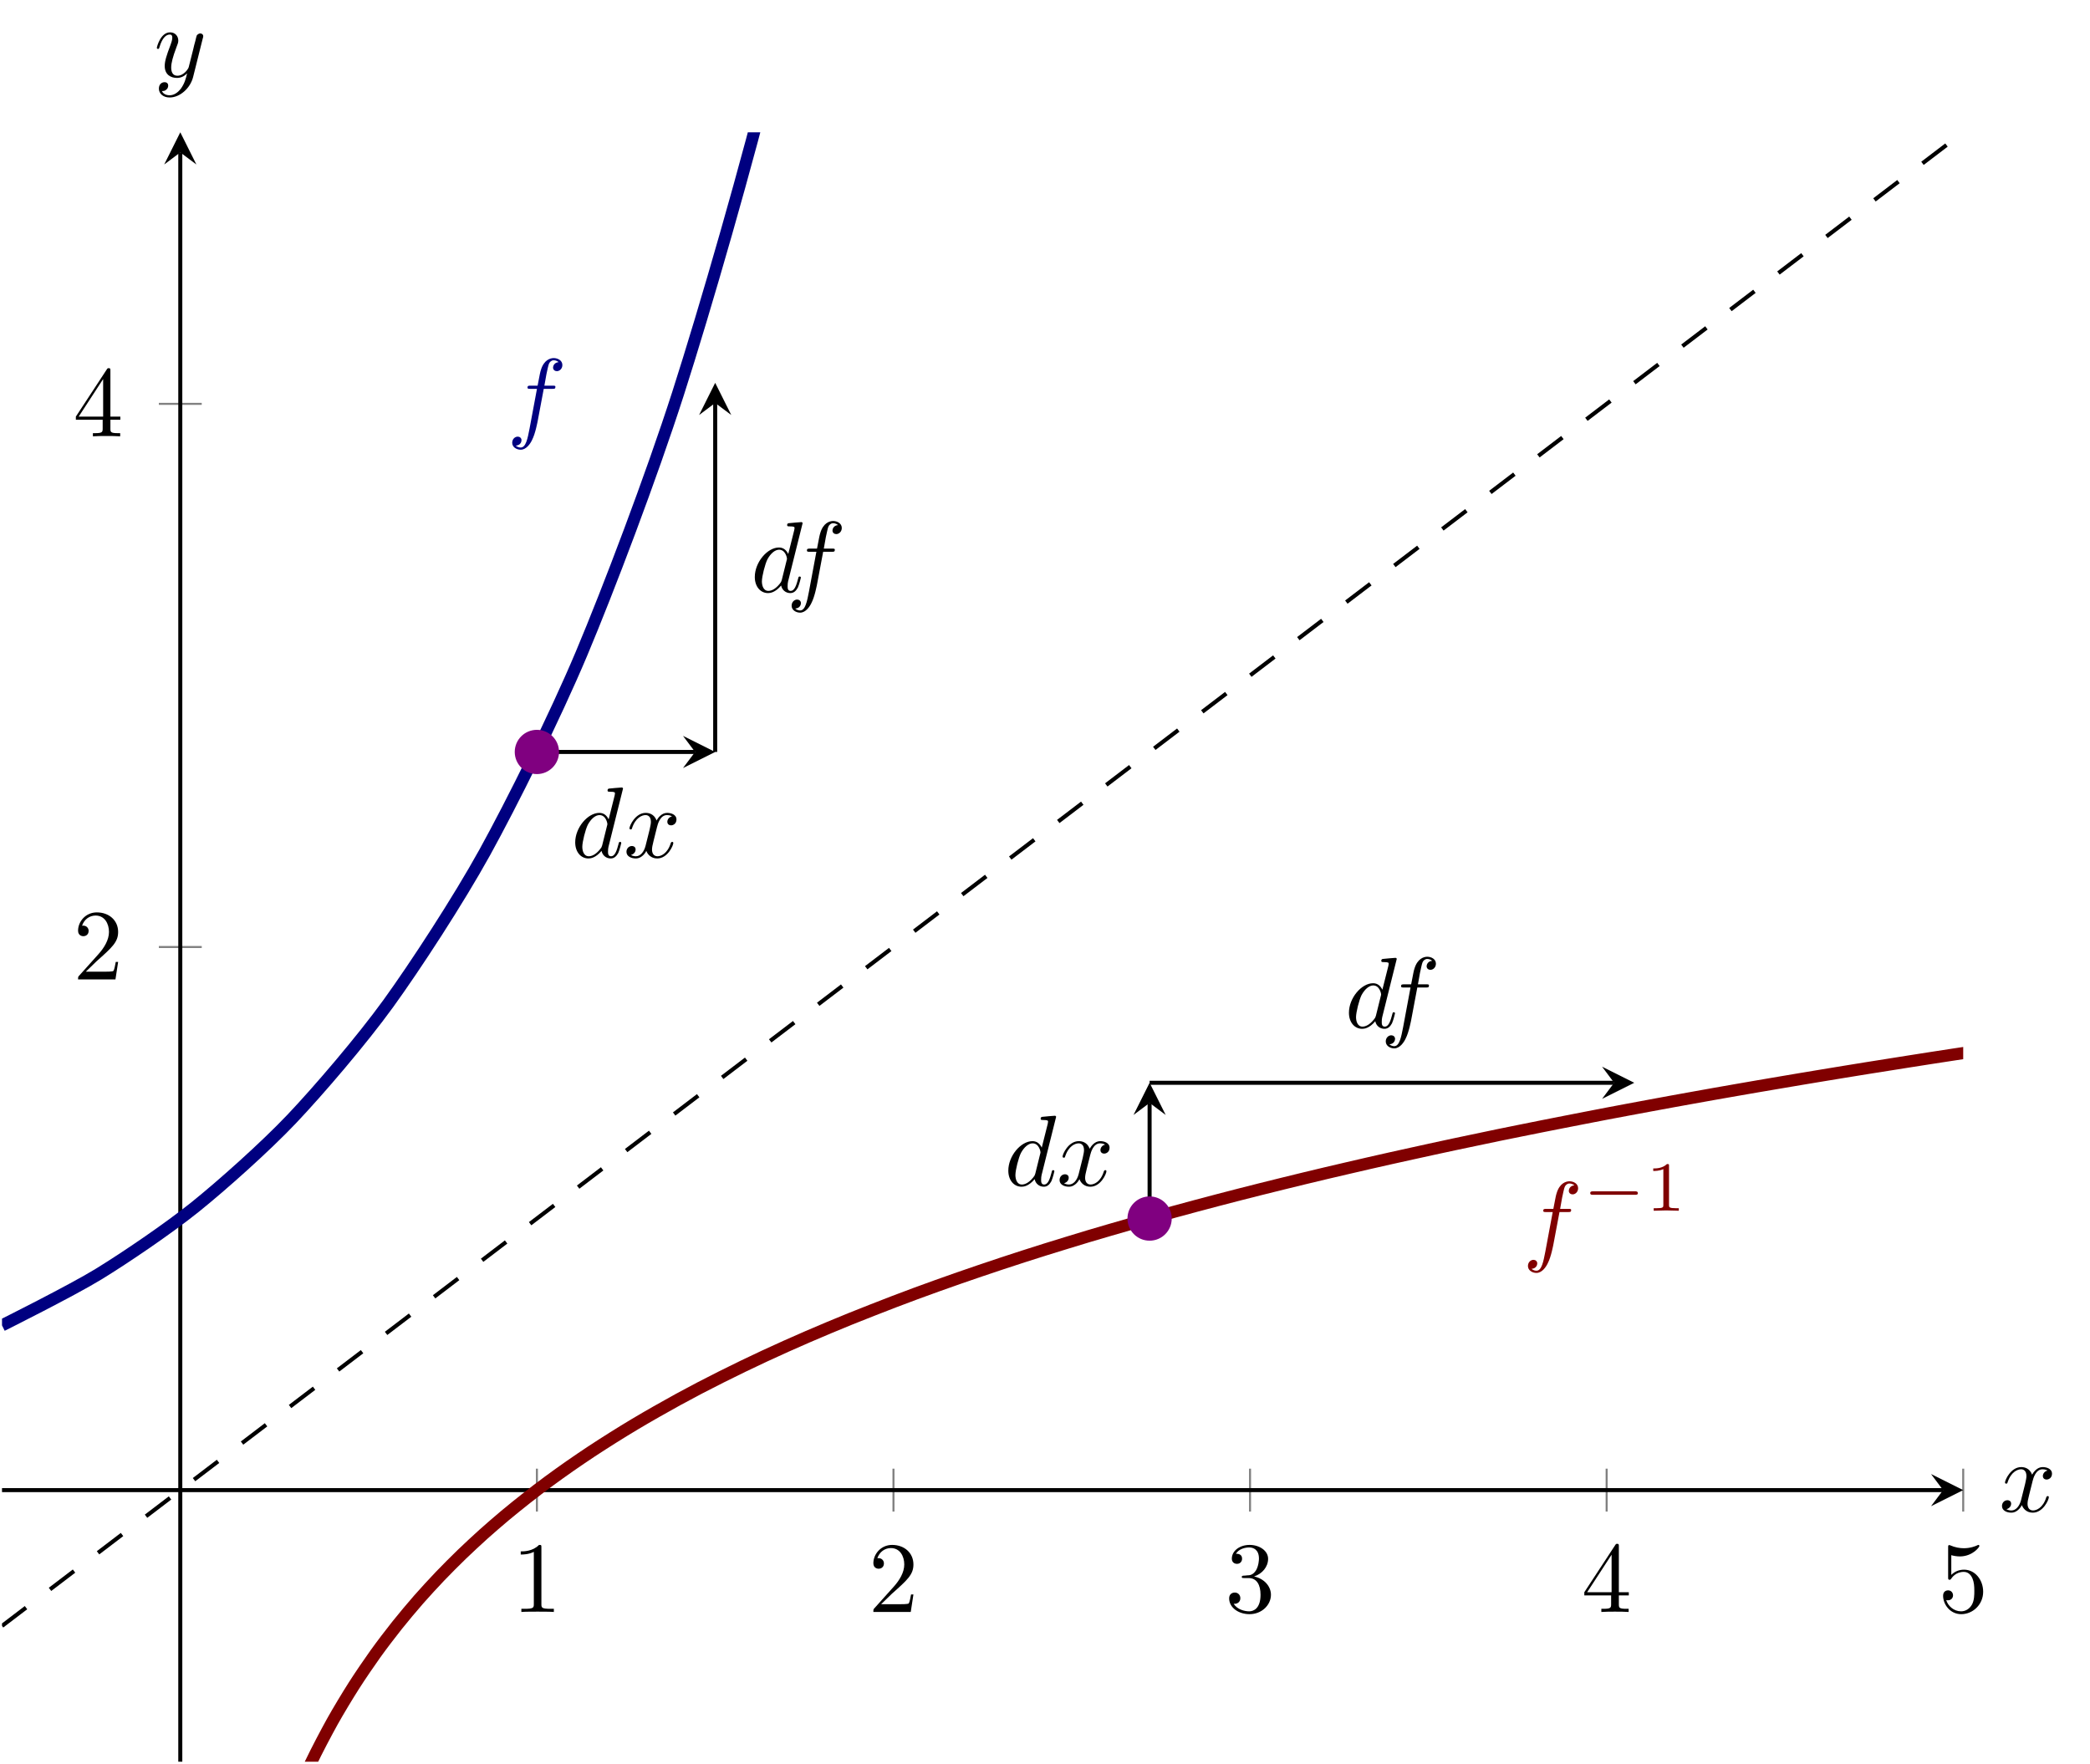 <?xml version="1.0" encoding="UTF-8"?>
<svg xmlns="http://www.w3.org/2000/svg" xmlns:xlink="http://www.w3.org/1999/xlink" width="207.028pt" height="174.704pt" viewBox="0 0 207.028 174.704" version="1.1">
<defs>
<g>
<symbol overflow="visible" id="glyph0-0">
<path style="stroke:none;" d=""/>
</symbol>
<symbol overflow="visible" id="glyph0-1">
<path style="stroke:none;" d="M 2.938 -6.375 C 2.938 -6.625 2.938 -6.641 2.703 -6.641 C 2.078 -6 1.203 -6 0.891 -6 L 0.891 -5.688 C 1.094 -5.688 1.672 -5.688 2.188 -5.953 L 2.188 -0.781 C 2.188 -0.422 2.156 -0.312 1.266 -0.312 L 0.953 -0.312 L 0.953 0 C 1.297 -0.031 2.156 -0.031 2.562 -0.031 C 2.953 -0.031 3.828 -0.031 4.172 0 L 4.172 -0.312 L 3.859 -0.312 C 2.953 -0.312 2.938 -0.422 2.938 -0.781 Z M 2.938 -6.375 "/>
</symbol>
<symbol overflow="visible" id="glyph0-2">
<path style="stroke:none;" d="M 1.266 -0.766 L 2.328 -1.797 C 3.875 -3.172 4.469 -3.703 4.469 -4.703 C 4.469 -5.844 3.578 -6.641 2.359 -6.641 C 1.234 -6.641 0.5 -5.719 0.5 -4.828 C 0.5 -4.281 1 -4.281 1.031 -4.281 C 1.203 -4.281 1.547 -4.391 1.547 -4.812 C 1.547 -5.062 1.359 -5.328 1.016 -5.328 C 0.938 -5.328 0.922 -5.328 0.891 -5.312 C 1.109 -5.969 1.656 -6.328 2.234 -6.328 C 3.141 -6.328 3.562 -5.516 3.562 -4.703 C 3.562 -3.906 3.078 -3.125 2.516 -2.5 L 0.609 -0.375 C 0.5 -0.266 0.5 -0.234 0.5 0 L 4.203 0 L 4.469 -1.734 L 4.234 -1.734 C 4.172 -1.438 4.109 -1 4 -0.844 C 3.938 -0.766 3.281 -0.766 3.062 -0.766 Z M 1.266 -0.766 "/>
</symbol>
<symbol overflow="visible" id="glyph0-3">
<path style="stroke:none;" d="M 2.891 -3.516 C 3.703 -3.781 4.281 -4.469 4.281 -5.266 C 4.281 -6.078 3.406 -6.641 2.453 -6.641 C 1.453 -6.641 0.688 -6.047 0.688 -5.281 C 0.688 -4.953 0.906 -4.766 1.203 -4.766 C 1.5 -4.766 1.703 -4.984 1.703 -5.281 C 1.703 -5.766 1.234 -5.766 1.094 -5.766 C 1.391 -6.266 2.047 -6.391 2.406 -6.391 C 2.828 -6.391 3.375 -6.172 3.375 -5.281 C 3.375 -5.156 3.344 -4.578 3.094 -4.141 C 2.797 -3.656 2.453 -3.625 2.203 -3.625 C 2.125 -3.609 1.891 -3.594 1.812 -3.594 C 1.734 -3.578 1.672 -3.562 1.672 -3.469 C 1.672 -3.359 1.734 -3.359 1.906 -3.359 L 2.344 -3.359 C 3.156 -3.359 3.531 -2.688 3.531 -1.703 C 3.531 -0.344 2.844 -0.062 2.406 -0.062 C 1.969 -0.062 1.219 -0.234 0.875 -0.812 C 1.219 -0.766 1.531 -0.984 1.531 -1.359 C 1.531 -1.719 1.266 -1.922 0.984 -1.922 C 0.734 -1.922 0.422 -1.781 0.422 -1.344 C 0.422 -0.438 1.344 0.219 2.438 0.219 C 3.656 0.219 4.562 -0.688 4.562 -1.703 C 4.562 -2.516 3.922 -3.297 2.891 -3.516 Z M 2.891 -3.516 "/>
</symbol>
<symbol overflow="visible" id="glyph0-4">
<path style="stroke:none;" d="M 2.938 -1.641 L 2.938 -0.781 C 2.938 -0.422 2.906 -0.312 2.172 -0.312 L 1.969 -0.312 L 1.969 0 C 2.375 -0.031 2.891 -0.031 3.312 -0.031 C 3.734 -0.031 4.25 -0.031 4.672 0 L 4.672 -0.312 L 4.453 -0.312 C 3.719 -0.312 3.703 -0.422 3.703 -0.781 L 3.703 -1.641 L 4.688 -1.641 L 4.688 -1.953 L 3.703 -1.953 L 3.703 -6.484 C 3.703 -6.688 3.703 -6.75 3.531 -6.75 C 3.453 -6.75 3.422 -6.75 3.344 -6.625 L 0.281 -1.953 L 0.281 -1.641 Z M 2.984 -1.953 L 0.562 -1.953 L 2.984 -5.672 Z M 2.984 -1.953 "/>
</symbol>
<symbol overflow="visible" id="glyph0-5">
<path style="stroke:none;" d="M 4.469 -2 C 4.469 -3.188 3.656 -4.188 2.578 -4.188 C 2.109 -4.188 1.672 -4.031 1.312 -3.672 L 1.312 -5.625 C 1.516 -5.562 1.844 -5.5 2.156 -5.5 C 3.391 -5.5 4.094 -6.406 4.094 -6.531 C 4.094 -6.594 4.062 -6.641 3.984 -6.641 C 3.984 -6.641 3.953 -6.641 3.906 -6.609 C 3.703 -6.516 3.219 -6.312 2.547 -6.312 C 2.156 -6.312 1.688 -6.391 1.219 -6.594 C 1.141 -6.625 1.125 -6.625 1.109 -6.625 C 1 -6.625 1 -6.547 1 -6.391 L 1 -3.438 C 1 -3.266 1 -3.188 1.141 -3.188 C 1.219 -3.188 1.234 -3.203 1.281 -3.266 C 1.391 -3.422 1.75 -3.969 2.562 -3.969 C 3.078 -3.969 3.328 -3.516 3.406 -3.328 C 3.562 -2.953 3.594 -2.578 3.594 -2.078 C 3.594 -1.719 3.594 -1.125 3.344 -0.703 C 3.109 -0.312 2.734 -0.062 2.281 -0.062 C 1.562 -0.062 0.984 -0.594 0.812 -1.172 C 0.844 -1.172 0.875 -1.156 0.984 -1.156 C 1.312 -1.156 1.484 -1.406 1.484 -1.641 C 1.484 -1.891 1.312 -2.141 0.984 -2.141 C 0.844 -2.141 0.5 -2.062 0.5 -1.609 C 0.5 -0.75 1.188 0.219 2.297 0.219 C 3.453 0.219 4.469 -0.734 4.469 -2 Z M 4.469 -2 "/>
</symbol>
<symbol overflow="visible" id="glyph1-0">
<path style="stroke:none;" d=""/>
</symbol>
<symbol overflow="visible" id="glyph1-1">
<path style="stroke:none;" d="M 3.656 -3.984 L 4.516 -3.984 C 4.719 -3.984 4.812 -3.984 4.812 -4.188 C 4.812 -4.297 4.719 -4.297 4.547 -4.297 L 3.719 -4.297 L 3.922 -5.438 C 3.969 -5.641 4.109 -6.344 4.172 -6.469 C 4.25 -6.656 4.422 -6.812 4.641 -6.812 C 4.672 -6.812 4.938 -6.812 5.125 -6.625 C 4.688 -6.594 4.578 -6.234 4.578 -6.094 C 4.578 -5.859 4.766 -5.734 4.953 -5.734 C 5.219 -5.734 5.5 -5.969 5.5 -6.344 C 5.5 -6.797 5.047 -7.031 4.641 -7.031 C 4.297 -7.031 3.672 -6.844 3.375 -5.859 C 3.312 -5.656 3.281 -5.547 3.047 -4.297 L 2.359 -4.297 C 2.156 -4.297 2.047 -4.297 2.047 -4.109 C 2.047 -3.984 2.141 -3.984 2.328 -3.984 L 2.984 -3.984 L 2.25 -0.047 C 2.062 0.922 1.891 1.828 1.375 1.828 C 1.328 1.828 1.094 1.828 0.891 1.641 C 1.359 1.609 1.453 1.25 1.453 1.109 C 1.453 0.875 1.266 0.75 1.078 0.75 C 0.812 0.75 0.531 0.984 0.531 1.359 C 0.531 1.797 0.969 2.047 1.375 2.047 C 1.922 2.047 2.328 1.453 2.5 1.078 C 2.828 0.453 3.047 -0.75 3.062 -0.828 Z M 3.656 -3.984 "/>
</symbol>
<symbol overflow="visible" id="glyph1-2">
<path style="stroke:none;" d="M 5.141 -6.812 C 5.141 -6.812 5.141 -6.922 5.016 -6.922 C 4.859 -6.922 3.922 -6.828 3.75 -6.812 C 3.672 -6.797 3.609 -6.75 3.609 -6.625 C 3.609 -6.5 3.703 -6.5 3.844 -6.5 C 4.328 -6.5 4.344 -6.438 4.344 -6.328 L 4.312 -6.125 L 3.719 -3.766 C 3.531 -4.141 3.25 -4.406 2.797 -4.406 C 1.641 -4.406 0.406 -2.938 0.406 -1.484 C 0.406 -0.547 0.953 0.109 1.719 0.109 C 1.922 0.109 2.422 0.062 3.016 -0.641 C 3.094 -0.219 3.453 0.109 3.922 0.109 C 4.281 0.109 4.5 -0.125 4.672 -0.438 C 4.828 -0.797 4.969 -1.406 4.969 -1.422 C 4.969 -1.531 4.875 -1.531 4.844 -1.531 C 4.75 -1.531 4.734 -1.484 4.703 -1.344 C 4.531 -0.703 4.359 -0.109 3.953 -0.109 C 3.672 -0.109 3.656 -0.375 3.656 -0.562 C 3.656 -0.812 3.672 -0.875 3.703 -1.047 Z M 3.078 -1.188 C 3.016 -1 3.016 -0.984 2.875 -0.812 C 2.438 -0.266 2.031 -0.109 1.75 -0.109 C 1.25 -0.109 1.109 -0.656 1.109 -1.047 C 1.109 -1.547 1.422 -2.766 1.656 -3.234 C 1.969 -3.812 2.406 -4.188 2.812 -4.188 C 3.453 -4.188 3.594 -3.375 3.594 -3.312 C 3.594 -3.25 3.578 -3.188 3.562 -3.141 Z M 3.078 -1.188 "/>
</symbol>
<symbol overflow="visible" id="glyph1-3">
<path style="stroke:none;" d="M 3.328 -3.016 C 3.391 -3.266 3.625 -4.188 4.312 -4.188 C 4.359 -4.188 4.609 -4.188 4.812 -4.062 C 4.531 -4 4.344 -3.766 4.344 -3.516 C 4.344 -3.359 4.453 -3.172 4.719 -3.172 C 4.938 -3.172 5.25 -3.344 5.25 -3.75 C 5.25 -4.266 4.672 -4.406 4.328 -4.406 C 3.75 -4.406 3.406 -3.875 3.281 -3.656 C 3.031 -4.312 2.5 -4.406 2.203 -4.406 C 1.172 -4.406 0.594 -3.125 0.594 -2.875 C 0.594 -2.766 0.703 -2.766 0.719 -2.766 C 0.797 -2.766 0.828 -2.797 0.844 -2.875 C 1.188 -3.938 1.844 -4.188 2.188 -4.188 C 2.375 -4.188 2.719 -4.094 2.719 -3.516 C 2.719 -3.203 2.547 -2.547 2.188 -1.141 C 2.031 -0.531 1.672 -0.109 1.234 -0.109 C 1.172 -0.109 0.953 -0.109 0.734 -0.234 C 0.984 -0.297 1.203 -0.5 1.203 -0.781 C 1.203 -1.047 0.984 -1.125 0.844 -1.125 C 0.531 -1.125 0.297 -0.875 0.297 -0.547 C 0.297 -0.094 0.781 0.109 1.219 0.109 C 1.891 0.109 2.25 -0.594 2.266 -0.641 C 2.391 -0.281 2.75 0.109 3.344 0.109 C 4.375 0.109 4.938 -1.172 4.938 -1.422 C 4.938 -1.531 4.859 -1.531 4.828 -1.531 C 4.734 -1.531 4.719 -1.484 4.688 -1.422 C 4.359 -0.344 3.688 -0.109 3.375 -0.109 C 2.984 -0.109 2.828 -0.422 2.828 -0.766 C 2.828 -0.984 2.875 -1.203 2.984 -1.641 Z M 3.328 -3.016 "/>
</symbol>
<symbol overflow="visible" id="glyph1-4">
<path style="stroke:none;" d="M 4.844 -3.797 C 4.891 -3.938 4.891 -3.953 4.891 -4.031 C 4.891 -4.203 4.75 -4.297 4.594 -4.297 C 4.5 -4.297 4.344 -4.234 4.25 -4.094 C 4.234 -4.031 4.141 -3.734 4.109 -3.547 C 4.031 -3.297 3.969 -3.016 3.906 -2.75 L 3.453 -0.953 C 3.422 -0.812 2.984 -0.109 2.328 -0.109 C 1.828 -0.109 1.719 -0.547 1.719 -0.922 C 1.719 -1.375 1.891 -2 2.219 -2.875 C 2.375 -3.281 2.422 -3.391 2.422 -3.594 C 2.422 -4.031 2.109 -4.406 1.609 -4.406 C 0.656 -4.406 0.297 -2.953 0.297 -2.875 C 0.297 -2.766 0.391 -2.766 0.406 -2.766 C 0.516 -2.766 0.516 -2.797 0.562 -2.953 C 0.844 -3.891 1.234 -4.188 1.578 -4.188 C 1.656 -4.188 1.828 -4.188 1.828 -3.875 C 1.828 -3.625 1.719 -3.359 1.656 -3.172 C 1.25 -2.109 1.078 -1.547 1.078 -1.078 C 1.078 -0.188 1.703 0.109 2.297 0.109 C 2.688 0.109 3.016 -0.062 3.297 -0.344 C 3.172 0.172 3.047 0.672 2.656 1.203 C 2.391 1.531 2.016 1.828 1.562 1.828 C 1.422 1.828 0.969 1.797 0.797 1.406 C 0.953 1.406 1.094 1.406 1.219 1.281 C 1.328 1.203 1.422 1.062 1.422 0.875 C 1.422 0.562 1.156 0.531 1.062 0.531 C 0.828 0.531 0.5 0.688 0.5 1.172 C 0.5 1.672 0.938 2.047 1.562 2.047 C 2.578 2.047 3.609 1.141 3.891 0.016 Z M 4.844 -3.797 "/>
</symbol>
<symbol overflow="visible" id="glyph2-0">
<path style="stroke:none;" d=""/>
</symbol>
<symbol overflow="visible" id="glyph2-1">
<path style="stroke:none;" d="M 5.188 -1.578 C 5.297 -1.578 5.469 -1.578 5.469 -1.734 C 5.469 -1.922 5.297 -1.922 5.188 -1.922 L 1.031 -1.922 C 0.922 -1.922 0.75 -1.922 0.75 -1.75 C 0.75 -1.578 0.906 -1.578 1.031 -1.578 Z M 5.188 -1.578 "/>
</symbol>
<symbol overflow="visible" id="glyph3-0">
<path style="stroke:none;" d=""/>
</symbol>
<symbol overflow="visible" id="glyph3-1">
<path style="stroke:none;" d="M 2.328 -4.438 C 2.328 -4.625 2.328 -4.625 2.125 -4.625 C 1.672 -4.188 1.047 -4.188 0.766 -4.188 L 0.766 -3.938 C 0.922 -3.938 1.391 -3.938 1.766 -4.125 L 1.766 -0.578 C 1.766 -0.344 1.766 -0.25 1.078 -0.25 L 0.812 -0.25 L 0.812 0 C 0.938 0 1.797 -0.031 2.047 -0.031 C 2.266 -0.031 3.141 0 3.297 0 L 3.297 -0.25 L 3.031 -0.25 C 2.328 -0.25 2.328 -0.344 2.328 -0.578 Z M 2.328 -4.438 "/>
</symbol>
</g>
<clipPath id="clip1">
  <path d="M 17 14 L 19 14 L 19 174.703 L 17 174.703 Z M 17 14 "/>
</clipPath>
<clipPath id="clip2">
  <path d="M 0.199 13.105 L 194.469 13.105 L 194.469 149 L 0.199 149 Z M 0.199 13.105 "/>
</clipPath>
<clipPath id="clip3">
  <path d="M 1 82 L 194.469 82 L 194.469 174.504 L 1 174.504 Z M 1 82 "/>
</clipPath>
<clipPath id="clip4">
  <path d="M 0.199 13.105 L 194.469 13.105 L 194.469 167 L 0.199 167 Z M 0.199 13.105 "/>
</clipPath>
</defs>
<g id="surface1">
<path style="fill:none;stroke-width:0.199;stroke-linecap:butt;stroke-linejoin:miter;stroke:rgb(50%,50%,50%);stroke-opacity:1;stroke-miterlimit:10;" d="M 52.985 165.048 L 52.985 169.298 M 88.305 165.048 L 88.305 169.298 M 123.625 165.048 L 123.625 169.298 M 158.949 165.048 L 158.949 169.298 M 194.27 165.048 L 194.27 169.298 " transform="matrix(1,0,0,-1,0.199,314.775)"/>
<path style="fill:none;stroke-width:0.199;stroke-linecap:butt;stroke-linejoin:miter;stroke:rgb(50%,50%,50%);stroke-opacity:1;stroke-miterlimit:10;" d="M 15.535 220.97 L 19.785 220.97 M 15.535 274.771 L 19.785 274.771 " transform="matrix(1,0,0,-1,0.199,314.775)"/>
<path style="fill:none;stroke-width:0.399;stroke-linecap:butt;stroke-linejoin:miter;stroke:rgb(0%,0%,0%);stroke-opacity:1;stroke-miterlimit:10;" d="M 0 167.173 L 192.278 167.173 " transform="matrix(1,0,0,-1,0.199,314.775)"/>
<path style=" stroke:none;fill-rule:nonzero;fill:rgb(0%,0%,0%);fill-opacity:1;" d="M 194.469 147.602 L 191.281 146.008 L 192.477 147.602 L 191.281 149.195 "/>
<g clip-path="url(#clip1)" clip-rule="nonzero">
<path style="fill:none;stroke-width:0.399;stroke-linecap:butt;stroke-linejoin:miter;stroke:rgb(0%,0%,0%);stroke-opacity:1;stroke-miterlimit:10;" d="M 17.66 140.271 L 17.66 299.677 " transform="matrix(1,0,0,-1,0.199,314.775)"/>
</g>
<path style=" stroke:none;fill-rule:nonzero;fill:rgb(0%,0%,0%);fill-opacity:1;" d="M 17.859 13.105 L 16.266 16.293 L 17.859 15.098 L 19.453 16.293 "/>
<g style="fill:rgb(0%,0%,0%);fill-opacity:1;">
  <use xlink:href="#glyph0-1" x="50.691" y="159.671"/>
</g>
<g style="fill:rgb(0%,0%,0%);fill-opacity:1;">
  <use xlink:href="#glyph0-2" x="86.012" y="159.671"/>
</g>
<g style="fill:rgb(0%,0%,0%);fill-opacity:1;">
  <use xlink:href="#glyph0-3" x="121.333" y="159.671"/>
</g>
<g style="fill:rgb(0%,0%,0%);fill-opacity:1;">
  <use xlink:href="#glyph0-4" x="156.655" y="159.671"/>
</g>
<g style="fill:rgb(0%,0%,0%);fill-opacity:1;">
  <use xlink:href="#glyph0-5" x="191.976" y="159.671"/>
</g>
<g style="fill:rgb(0%,0%,0%);fill-opacity:1;">
  <use xlink:href="#glyph0-2" x="7.233" y="97.017"/>
</g>
<g style="fill:rgb(0%,0%,0%);fill-opacity:1;">
  <use xlink:href="#glyph0-4" x="7.233" y="43.219"/>
</g>
<g clip-path="url(#clip2)" clip-rule="nonzero">
<path style="fill:none;stroke-width:1.196;stroke-linecap:butt;stroke-linejoin:miter;stroke:rgb(0%,0%,50%);stroke-opacity:1;stroke-miterlimit:10;" d="M 0 183.49 C 0 183.49 6.91 186.939 9.567 188.568 C 12.219 190.193 16.477 193.084 19.133 195.216 C 21.785 197.349 26.043 201.142 28.699 203.939 C 31.352 206.736 35.61 211.705 38.266 215.373 C 40.918 219.041 45.176 225.556 47.832 230.365 C 50.485 235.173 54.742 243.716 57.399 250.021 C 60.051 256.322 64.309 267.525 66.965 275.791 C 69.617 284.052 73.875 298.74 76.531 309.572 C 79.184 320.404 83.442 339.658 86.098 353.861 C 88.75 368.064 93.008 393.314 95.664 411.935 C 98.317 430.556 102.574 463.658 105.231 488.068 C 107.883 512.482 112.141 555.877 114.797 587.884 C 117.449 619.888 121.707 676.771 124.364 718.732 C 127.016 760.693 131.274 835.287 133.93 890.298 C 136.582 945.306 140.84 1043.088 143.496 1115.205 C 146.149 1187.322 150.406 1315.521 153.063 1410.072 C 155.715 1504.627 159.973 1672.705 162.629 1796.666 C 165.281 1920.627 169.539 2140.974 172.192 2303.502 C 174.848 2466.029 179.106 2754.974 181.758 2968.052 C 184.414 3181.13 188.672 3559.884 191.324 3839.22 C 193.981 4118.552 198.238 4615.08 200.891 4981.291 C 203.547 5347.502 207.805 5998.502 210.457 6478.623 C 213.113 6958.744 217.371 7812.185 220.024 8441.666 C 222.68 9071.146 229.59 11015.49 229.59 11015.49 " transform="matrix(1,0,0,-1,0.199,314.775)"/>
</g>
<g clip-path="url(#clip3)" clip-rule="nonzero">
<path style="fill:none;stroke-width:1.196;stroke-linecap:butt;stroke-linejoin:miter;stroke:rgb(50%,0%,0%);stroke-opacity:1;stroke-miterlimit:10;" d="M 17.731 0.002 C 17.731 0.002 19.278 77.248 19.871 92.627 C 20.465 108.005 21.418 106.818 22.012 110.838 C 22.606 114.857 23.559 119.041 24.153 121.595 C 24.746 124.154 25.699 127.373 26.293 129.263 C 26.887 131.154 27.836 133.72 28.43 135.22 C 29.024 136.724 29.977 138.849 30.571 140.099 C 31.164 141.349 32.117 143.154 32.711 144.224 C 33.305 145.291 34.258 146.865 34.852 147.798 C 35.446 148.732 36.399 150.127 36.992 150.955 C 37.586 151.787 38.539 153.033 39.133 153.779 C 39.727 154.525 40.676 155.658 41.27 156.334 C 41.864 157.013 42.817 158.045 43.41 158.666 C 44.004 159.287 44.957 160.24 45.551 160.814 C 46.145 161.388 47.098 162.271 47.692 162.806 C 48.285 163.338 49.239 164.162 49.832 164.658 C 50.426 165.154 51.379 165.923 51.973 166.388 C 52.567 166.857 53.516 167.58 54.11 168.017 C 54.703 168.455 55.656 169.138 56.25 169.552 C 56.844 169.966 57.797 170.611 58.391 171.005 C 58.985 171.396 59.938 172.009 60.531 172.38 C 61.125 172.755 62.078 173.338 62.672 173.693 C 63.266 174.048 64.219 174.603 64.813 174.939 C 65.406 175.279 66.356 175.81 66.949 176.134 C 67.543 176.459 68.496 176.966 69.09 177.279 C 69.684 177.588 70.637 178.076 71.231 178.373 C 71.824 178.67 72.778 179.138 73.371 179.427 C 73.965 179.713 74.918 180.166 75.512 180.443 C 76.106 180.716 77.055 181.154 77.653 181.42 C 78.246 181.685 79.196 182.103 79.789 182.361 C 80.383 182.615 81.336 183.021 81.93 183.271 C 82.524 183.517 83.477 183.916 84.071 184.154 C 84.664 184.396 85.617 184.767 86.211 185.002 C 86.805 185.236 87.758 185.607 88.352 185.834 C 88.946 186.06 89.895 186.416 90.489 186.638 C 91.086 186.857 92.035 187.201 92.629 187.416 C 93.223 187.627 94.176 187.966 94.77 188.173 C 95.364 188.38 96.317 188.709 96.91 188.908 C 97.504 189.111 98.457 189.431 99.051 189.627 C 99.645 189.822 100.598 190.134 101.192 190.326 C 101.785 190.517 102.735 190.818 103.328 191.005 C 103.926 191.189 104.875 191.486 105.469 191.666 C 106.063 191.849 107.016 192.138 107.61 192.318 C 108.203 192.494 109.156 192.775 109.75 192.947 C 110.344 193.123 111.297 193.396 111.891 193.564 C 112.485 193.736 113.438 194.005 114.031 194.17 C 114.625 194.338 115.574 194.599 116.168 194.759 C 116.762 194.923 117.715 195.177 118.309 195.338 C 118.903 195.498 119.856 195.748 120.449 195.904 C 121.043 196.06 121.996 196.306 122.59 196.459 C 123.184 196.611 124.137 196.853 124.731 197.002 C 125.324 197.15 126.278 197.388 126.871 197.533 C 127.465 197.681 128.414 197.912 129.008 198.056 C 129.602 198.197 130.555 198.427 131.149 198.568 C 131.742 198.709 132.696 198.931 133.289 199.068 C 133.883 199.209 134.836 199.427 135.43 199.564 C 136.024 199.701 136.977 199.916 137.571 200.048 C 138.164 200.181 139.117 200.392 139.711 200.521 C 140.305 200.654 141.254 200.861 141.848 200.99 C 142.442 201.119 143.395 201.326 143.988 201.451 C 144.582 201.576 145.535 201.775 146.129 201.9 C 146.723 202.025 147.676 202.224 148.27 202.349 C 148.863 202.47 149.817 202.662 150.41 202.783 C 151.004 202.904 151.957 203.095 152.551 203.213 C 153.145 203.33 154.094 203.521 154.688 203.634 C 155.281 203.752 156.235 203.935 156.828 204.052 C 157.422 204.166 158.375 204.353 158.969 204.466 C 159.563 204.58 160.516 204.759 161.11 204.869 C 161.703 204.982 162.656 205.158 163.25 205.267 C 163.844 205.377 164.797 205.552 165.391 205.662 C 165.985 205.767 166.934 205.939 167.528 206.048 C 168.121 206.154 169.074 206.326 169.668 206.431 C 170.262 206.533 171.215 206.701 171.809 206.806 C 172.403 206.908 173.356 207.076 173.949 207.177 C 174.543 207.279 175.496 207.439 176.09 207.541 C 176.684 207.642 177.637 207.802 178.231 207.904 C 178.824 208.002 179.774 208.162 180.367 208.259 C 180.961 208.357 181.914 208.513 182.508 208.611 C 183.102 208.709 184.055 208.861 184.649 208.959 C 185.242 209.052 186.196 209.205 186.789 209.298 C 187.383 209.396 188.336 209.545 188.93 209.638 C 189.524 209.732 190.477 209.88 191.071 209.974 C 191.664 210.064 192.613 210.213 193.207 210.302 C 193.801 210.392 194.754 210.537 195.348 210.627 C 195.942 210.716 196.895 210.861 197.488 210.951 C 198.082 211.041 199.035 211.181 199.629 211.267 C 200.223 211.357 201.176 211.498 201.77 211.584 C 202.363 211.67 203.317 211.806 203.91 211.892 C 204.504 211.978 205.453 212.115 206.047 212.201 C 206.641 212.287 207.594 212.42 208.188 212.505 C 208.781 212.588 209.735 212.72 210.328 212.806 C 210.922 212.888 211.875 213.021 212.469 213.103 C 213.063 213.185 214.016 213.314 214.61 213.396 C 215.203 213.478 216.156 213.607 216.75 213.685 C 217.344 213.767 218.293 213.896 218.887 213.974 C 219.481 214.052 220.434 214.181 221.028 214.259 C 221.621 214.338 222.574 214.463 223.168 214.541 C 223.762 214.615 224.715 214.744 225.309 214.818 C 225.903 214.896 226.856 215.017 227.449 215.095 C 228.043 215.17 229.59 215.365 229.59 215.365 " transform="matrix(1,0,0,-1,0.199,314.775)"/>
</g>
<g clip-path="url(#clip4)" clip-rule="nonzero">
<path style="fill:none;stroke-width:0.399;stroke-linecap:butt;stroke-linejoin:miter;stroke:rgb(0%,0%,0%);stroke-opacity:1;stroke-dasharray:2.989,2.989;stroke-miterlimit:10;" d="M 0 153.72 L 9.567 161.005 L 19.133 168.295 L 162.629 277.572 L 172.192 284.857 L 229.59 328.568 " transform="matrix(1,0,0,-1,0.199,314.775)"/>
</g>
<g style="fill:rgb(0%,0%,50%);fill-opacity:1;">
  <use xlink:href="#glyph1-1" x="50.206" y="42.5"/>
</g>
<g style="fill:rgb(50%,0%,0%);fill-opacity:1;">
  <use xlink:href="#glyph1-1" x="150.822" y="124.042"/>
</g>
<g style="fill:rgb(50%,0%,0%);fill-opacity:1;">
  <use xlink:href="#glyph2-1" x="156.772" y="119.928"/>
</g>
<g style="fill:rgb(50%,0%,0%);fill-opacity:1;">
  <use xlink:href="#glyph3-1" x="162.999" y="119.928"/>
</g>
<path style="fill:none;stroke-width:0.399;stroke-linecap:butt;stroke-linejoin:miter;stroke:rgb(0%,0%,0%);stroke-opacity:1;stroke-miterlimit:10;" d="M 52.985 240.291 L 68.653 240.291 " transform="matrix(1,0,0,-1,0.199,314.775)"/>
<path style=" stroke:none;fill-rule:nonzero;fill:rgb(0%,0%,0%);fill-opacity:1;" d="M 70.844 74.484 L 67.656 72.891 L 68.852 74.484 L 67.656 76.078 "/>
<path style="fill:none;stroke-width:0.399;stroke-linecap:butt;stroke-linejoin:miter;stroke:rgb(0%,0%,0%);stroke-opacity:1;stroke-miterlimit:10;" d="M 70.645 240.291 L 70.645 274.861 " transform="matrix(1,0,0,-1,0.199,314.775)"/>
<path style=" stroke:none;fill-rule:nonzero;fill:rgb(0%,0%,0%);fill-opacity:1;" d="M 70.844 37.922 L 69.25 41.109 L 70.844 39.914 L 72.438 41.109 "/>
<g style="fill:rgb(0%,0%,0%);fill-opacity:1;">
  <use xlink:href="#glyph1-2" x="56.572" y="84.925"/>
  <use xlink:href="#glyph1-3" x="61.758" y="84.925"/>
</g>
<g style="fill:rgb(0%,0%,0%);fill-opacity:1;">
  <use xlink:href="#glyph1-2" x="74.362" y="58.639"/>
</g>
<g style="fill:rgb(0%,0%,0%);fill-opacity:1;">
  <use xlink:href="#glyph1-1" x="77.884" y="58.639"/>
</g>
<path style="fill:none;stroke-width:0.399;stroke-linecap:butt;stroke-linejoin:miter;stroke:rgb(0%,0%,0%);stroke-opacity:1;stroke-miterlimit:10;" d="M 113.676 194.072 L 113.676 205.529 " transform="matrix(1,0,0,-1,0.199,314.775)"/>
<path style=" stroke:none;fill-rule:nonzero;fill:rgb(0%,0%,0%);fill-opacity:1;" d="M 113.875 107.254 L 112.281 110.441 L 113.875 109.246 L 115.469 110.441 "/>
<path style="fill:none;stroke-width:0.399;stroke-linecap:butt;stroke-linejoin:miter;stroke:rgb(0%,0%,0%);stroke-opacity:1;stroke-miterlimit:10;" d="M 113.676 207.521 L 159.692 207.521 " transform="matrix(1,0,0,-1,0.199,314.775)"/>
<path style=" stroke:none;fill-rule:nonzero;fill:rgb(0%,0%,0%);fill-opacity:1;" d="M 161.883 107.254 L 158.695 105.66 L 159.891 107.254 L 158.695 108.848 "/>
<g style="fill:rgb(0%,0%,0%);fill-opacity:1;">
  <use xlink:href="#glyph1-2" x="99.474" y="117.441"/>
  <use xlink:href="#glyph1-3" x="104.66" y="117.441"/>
</g>
<g style="fill:rgb(0%,0%,0%);fill-opacity:1;">
  <use xlink:href="#glyph1-2" x="133.215" y="101.8"/>
</g>
<g style="fill:rgb(0%,0%,0%);fill-opacity:1;">
  <use xlink:href="#glyph1-1" x="136.737" y="101.8"/>
</g>
<path style="fill-rule:nonzero;fill:rgb(50%,0%,50%);fill-opacity:1;stroke-width:0.399;stroke-linecap:butt;stroke-linejoin:miter;stroke:rgb(50%,0%,50%);stroke-opacity:1;stroke-miterlimit:10;" d="M 54.977 240.291 C 54.977 241.392 54.082 242.283 52.985 242.283 C 51.883 242.283 50.989 241.392 50.989 240.291 C 50.989 239.193 51.883 238.298 52.985 238.298 C 54.082 238.298 54.977 239.193 54.977 240.291 Z M 54.977 240.291 " transform="matrix(1,0,0,-1,0.199,314.775)"/>
<path style="fill-rule:nonzero;fill:rgb(50%,0%,50%);fill-opacity:1;stroke-width:0.399;stroke-linecap:butt;stroke-linejoin:miter;stroke:rgb(50%,0%,50%);stroke-opacity:1;stroke-miterlimit:10;" d="M 115.668 194.072 C 115.668 195.173 114.778 196.064 113.676 196.064 C 112.574 196.064 111.684 195.173 111.684 194.072 C 111.684 192.97 112.574 192.08 113.676 192.08 C 114.778 192.08 115.668 192.97 115.668 194.072 Z M 115.668 194.072 " transform="matrix(1,0,0,-1,0.199,314.775)"/>
<g style="fill:rgb(0%,0%,0%);fill-opacity:1;">
  <use xlink:href="#glyph1-3" x="198.013" y="149.727"/>
</g>
<g style="fill:rgb(0%,0%,0%);fill-opacity:1;">
  <use xlink:href="#glyph1-4" x="15.239" y="7.61"/>
</g>
</g>
</svg>
